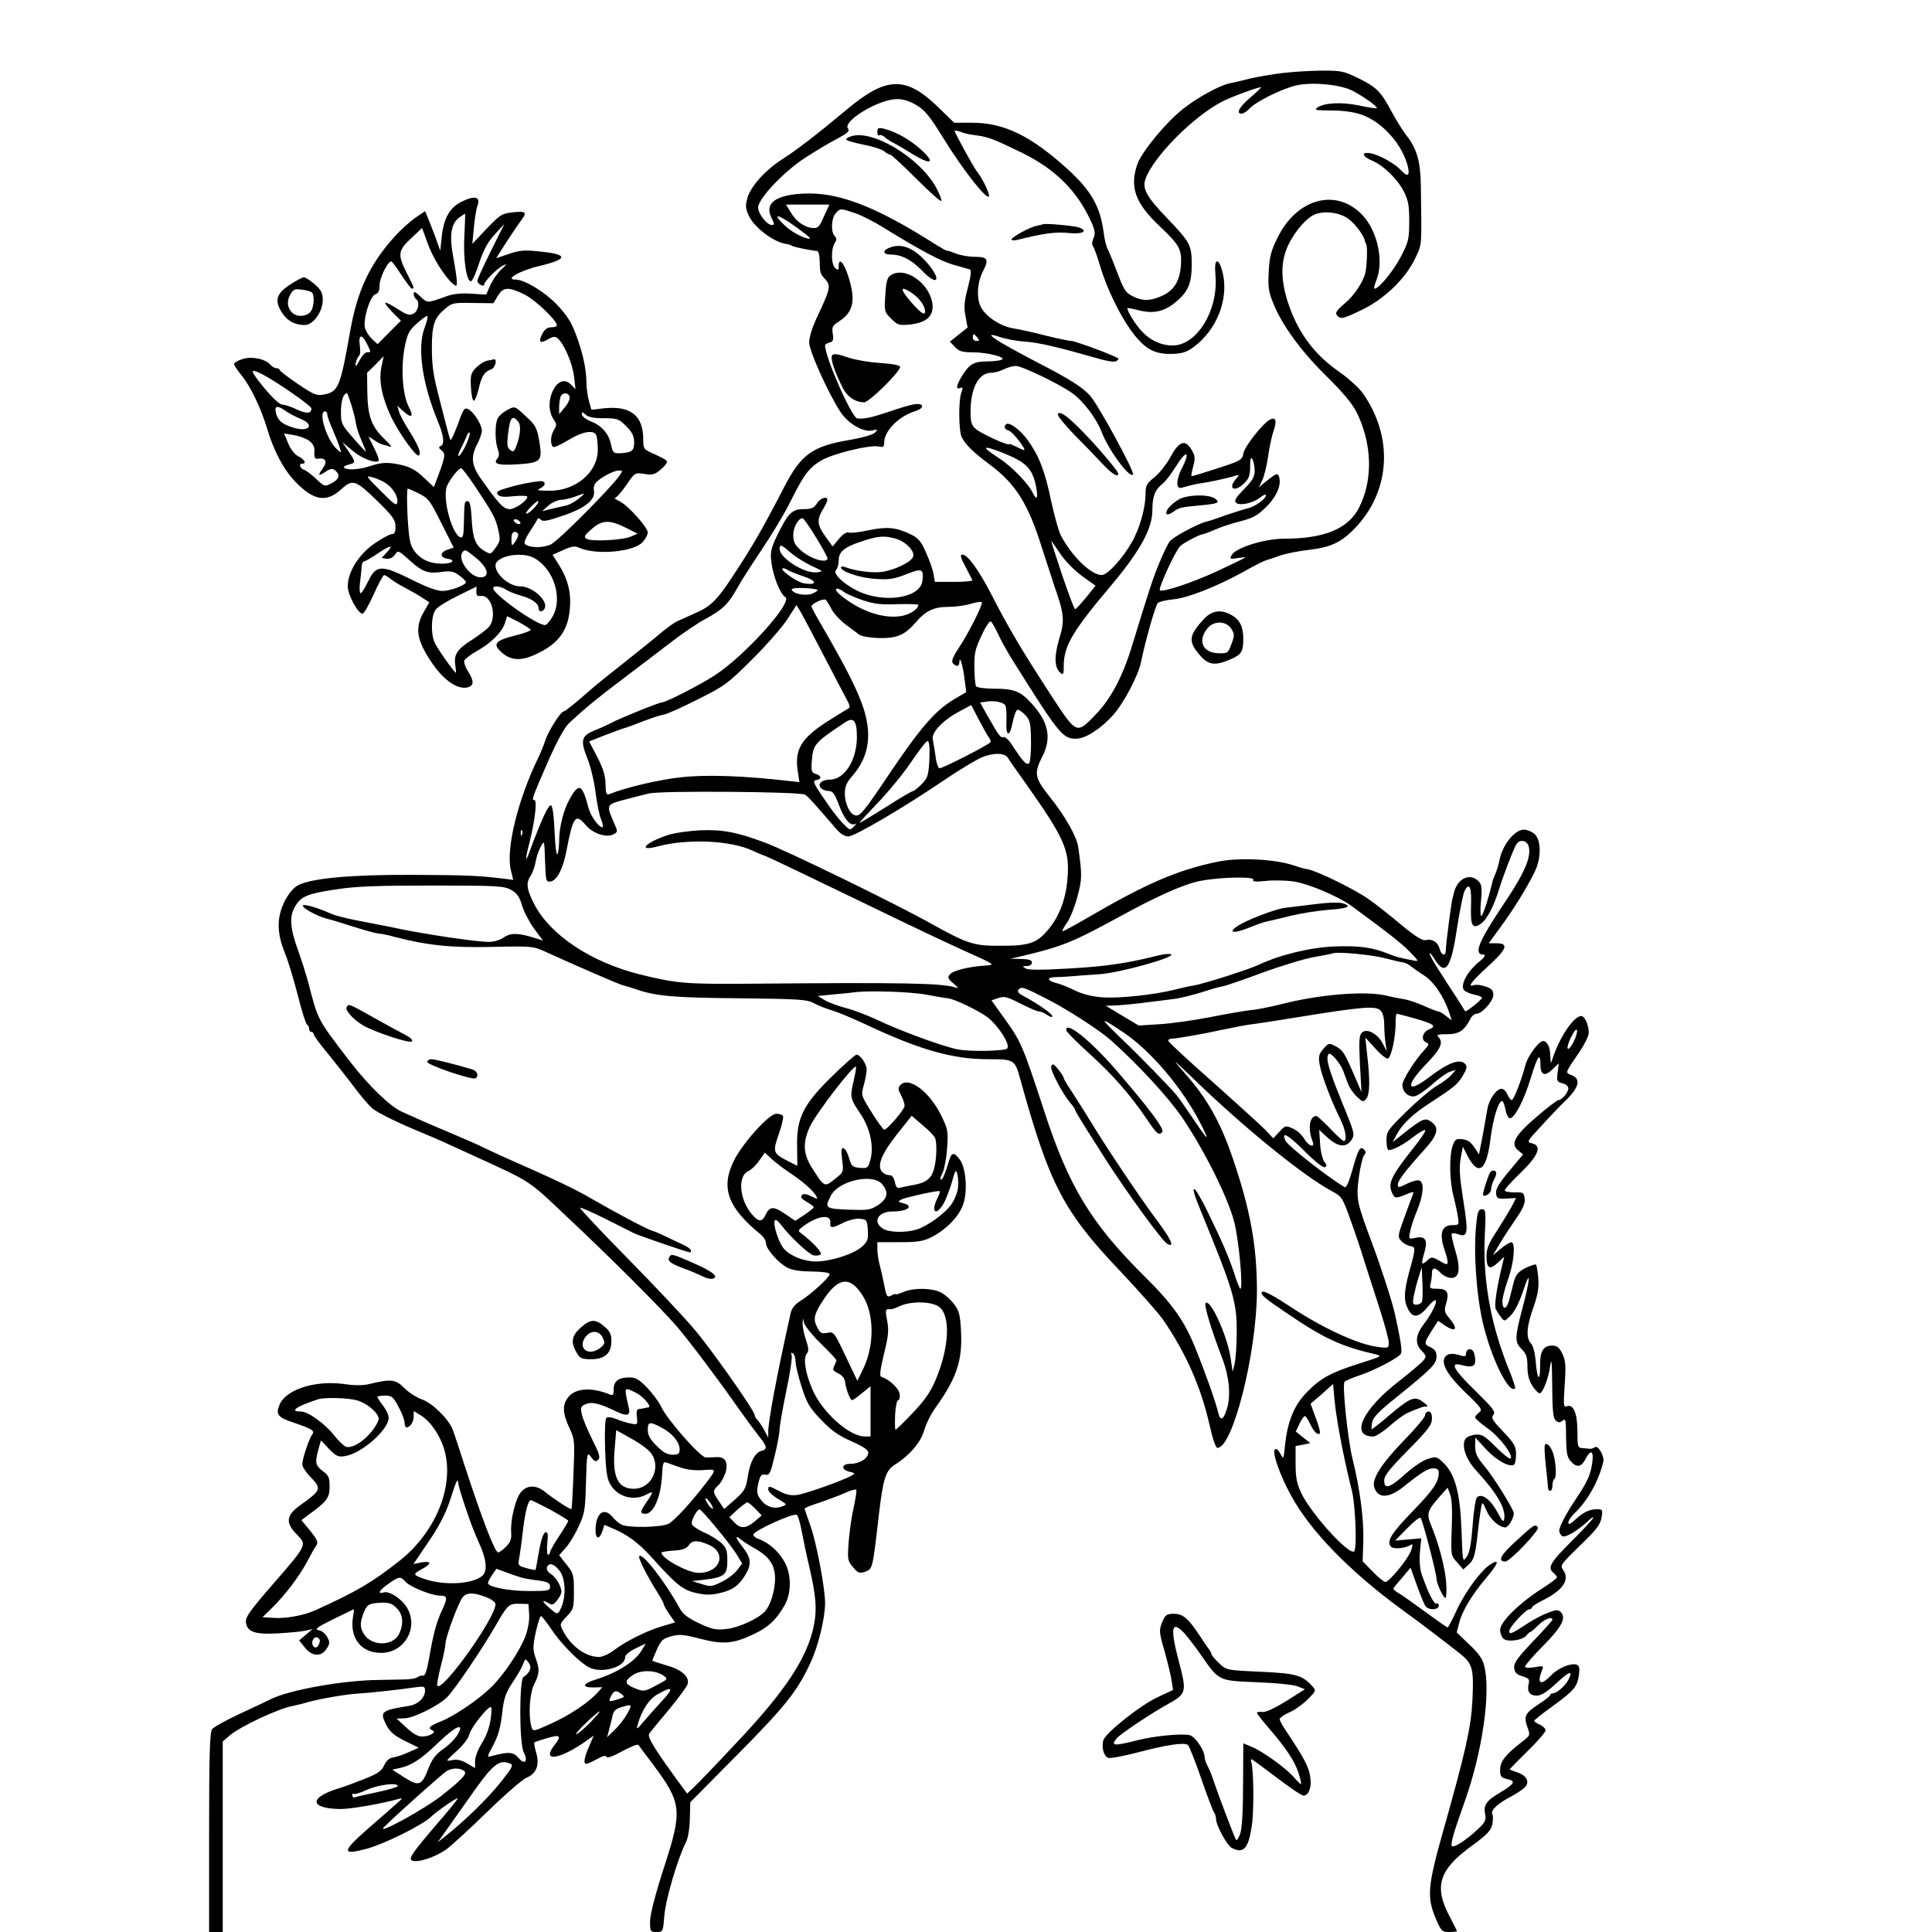 <?xml version="1.0" standalone="no"?>
<!DOCTYPE svg PUBLIC "-//W3C//DTD SVG 20010904//EN"
 "http://www.w3.org/TR/2001/REC-SVG-20010904/DTD/svg10.dtd">
<svg version="1.0" xmlns="http://www.w3.org/2000/svg"
 width="850pt" height="850pt" viewBox="0 0 850 850"
 preserveAspectRatio="xMidYMid meet">
<g transform="translate(0,850) scale(0.1,-0.1)"
fill="#000000" stroke="none">
<path d="M5608 8174 c-48 -7 -107 -18 -130 -25 -24 -6 -54 -13 -66 -15 -43 -8
-146 -64 -208 -114 -75 -59 -180 -187 -200 -242 -35 -101 -10 -172 100 -275
84 -80 95 -99 92 -164 -4 -72 -28 -113 -78 -138 -54 -26 -92 -27 -137 -3 -29
14 -38 30 -65 102 -18 47 -37 94 -43 105 -6 11 -14 43 -17 70 -15 116 -55 186
-158 280 -162 147 -280 205 -421 205 l-79 0 -72 70 c-142 137 -227 134 -403
-14 -128 -107 -219 -177 -285 -219 -71 -46 -134 -116 -149 -166 -10 -35 -10
-46 5 -79 23 -52 108 -116 163 -125 10 -1 23 -5 28 -9 9 -5 85 -21 110 -22 6
-1 11 -19 11 -41 2 -59 2 -59 25 -84 25 -27 22 -42 -31 -155 -25 -52 -40 -98
-40 -122 0 -38 84 -224 138 -307 34 -51 101 -90 139 -81 25 6 26 5 13 -9 -8
-9 -56 -23 -109 -32 -167 -28 -216 -63 -291 -208 -95 -184 -140 -262 -226
-392 -68 -104 -97 -133 -164 -162 -30 -14 -66 -30 -80 -36 -14 -6 -52 -34 -85
-62 -33 -28 -103 -84 -155 -125 -52 -41 -116 -92 -141 -114 -69 -61 -113 -96
-119 -96 -13 0 -67 -86 -80 -125 -7 -22 -21 -56 -30 -75 -91 -185 -146 -408
-122 -500 l10 -41 -41 5 c-110 14 -170 16 -407 17 -268 1 -440 -15 -499 -46
-18 -9 -41 -36 -57 -67 -37 -72 -37 -140 -1 -230 15 -36 41 -122 58 -190 17
-67 35 -124 40 -126 5 -2 9 -10 9 -18 0 -8 5 -14 10 -14 6 0 10 -5 10 -10 0
-6 28 -44 63 -86 34 -42 87 -109 117 -149 30 -40 66 -82 80 -93 26 -20 111
-62 220 -107 67 -28 92 -39 220 -98 262 -120 241 -106 413 -269 193 -181 412
-400 485 -484 57 -67 182 -233 270 -359 31 -44 71 -98 89 -121 38 -47 41 -60
14 -67 -29 -7 -51 -48 -61 -113 -8 -53 -14 -63 -56 -101 l-48 -42 -23 34 c-28
41 -28 47 -3 70 11 10 25 35 32 56 13 46 -1 71 -41 68 -14 -1 -35 -1 -47 -1
-24 2 -171 169 -195 223 -9 20 -37 57 -61 83 -35 36 -51 46 -77 46 -49 0 -71
-16 -71 -51 0 -26 -3 -30 -17 -24 -81 33 -151 28 -183 -12 -27 -34 -25 -70 5
-135 24 -51 24 -58 18 -203 -3 -82 -7 -152 -9 -154 -4 -4 -73 41 -117 76 -38
31 -80 30 -106 -3 -24 -30 -46 -124 -42 -176 2 -29 -3 -43 -23 -63 -14 -14
-29 -25 -34 -25 -15 0 -71 146 -152 395 -21 66 -43 132 -49 147 -18 46 -89
115 -134 131 -23 8 -58 30 -78 50 -39 39 -58 41 -154 18 -26 -7 -65 -7 -112 0
-127 17 -255 -24 -283 -91 -18 -43 -8 -56 62 -79 82 -28 95 -36 81 -53 -13
-17 -43 -106 -43 -130 0 -11 16 -35 35 -55 51 -53 50 -58 -45 -126 -61 -44
-65 -76 -15 -127 46 -48 49 -43 -107 -223 -98 -113 -119 -142 -116 -164 5 -43
39 -55 143 -49 50 3 103 8 120 12 l30 7 -29 -25 -30 -25 25 -31 c31 -40 72
-43 96 -6 15 24 15 29 2 53 -8 14 -25 28 -38 29 -19 3 -4 14 65 48 49 24 90
44 91 44 1 0 -1 -15 -4 -34 -15 -92 35 -157 121 -158 105 -2 170 111 116 200
-24 39 -78 74 -102 66 -30 -9 -19 10 21 38 47 33 53 34 76 8 20 -22 114 -60
150 -60 34 0 36 -9 9 -66 -25 -55 -36 -96 -57 -214 -9 -51 -17 -74 -26 -72 -7
1 -18 -2 -25 -7 -6 -6 -34 -10 -61 -10 -28 -1 -75 -1 -105 -2 -156 -1 -392
-43 -475 -83 -16 -8 -79 -38 -140 -66 -60 -28 -116 -59 -122 -68 -10 -12 -13
-119 -13 -454 l0 -438 30 0 30 0 0 419 0 419 31 27 c49 41 216 119 279 130 14
3 41 9 60 15 50 15 178 37 225 39 41 2 164 15 248 27 43 6 47 5 47 -14 0 -31
-31 -61 -70 -67 -123 -20 -130 -25 -101 -83 16 -31 34 -47 82 -71 l61 -30 -44
-20 c-24 -11 -54 -21 -68 -23 -17 -2 -30 -14 -40 -35 -12 -26 -29 -37 -90 -61
-41 -16 -86 -33 -100 -37 -141 -41 -143 -91 -5 -94 43 -1 183 23 257 44 21 6
21 4 -7 -20 -16 -15 -74 -65 -128 -112 -112 -99 -114 -115 -12 -89 81 20 258
108 295 146 22 22 120 89 114 77 -5 -9 -43 -56 -85 -104 -119 -139 -134 -162
-115 -169 26 -10 102 16 149 49 23 17 105 92 182 167 77 75 154 142 172 149
43 18 58 56 42 110 -7 23 -10 43 -8 45 2 2 28 11 56 19 58 17 65 11 33 -30
-62 -79 25 -65 148 24 l24 17 -17 -40 c-24 -53 -30 -84 -16 -84 6 0 27 9 48
21 25 14 39 17 41 10 3 -8 28 2 69 24 37 20 69 33 72 28 3 -5 31 -42 62 -83
129 -173 133 -202 50 -457 -39 -121 -61 -207 -61 -236 0 -45 1 -47 29 -47 28
0 28 1 34 73 5 69 59 252 95 322 9 18 16 59 17 103 l2 73 205 207 c211 213
265 280 323 405 35 74 65 197 65 264 0 67 -38 266 -64 339 -14 39 -26 74 -26
77 0 3 30 15 68 27 37 13 87 31 110 42 24 11 46 17 49 14 3 -2 -2 -35 -10 -73
-9 -37 -19 -106 -23 -154 -6 -81 -5 -86 19 -114 22 -26 28 -28 53 -20 33 12
33 10 60 245 19 165 31 201 71 226 64 40 114 98 129 151 8 29 31 74 50 100 94
132 119 207 112 339 -4 70 -8 88 -31 117 -15 20 -41 43 -58 51 -40 20 -119 21
-164 2 -19 -8 -35 -13 -35 -10 0 3 -9 0 -19 -6 -18 -9 -21 -5 -31 48 -6 31
-16 73 -21 92 -5 19 -9 49 -9 65 l0 30 98 0 c82 0 104 4 142 23 63 33 117 88
136 139 22 56 15 164 -13 201 -25 34 -36 33 -47 -3 -18 -60 -29 -85 -36 -85
-5 0 -2 14 7 30 8 17 17 66 20 109 5 74 4 82 -27 145 -50 102 -140 170 -177
134 -13 -14 -13 -19 1 -46 9 -17 16 -38 16 -47 0 -16 -76 -105 -90 -105 -4 0
-29 34 -55 76 -47 75 -47 76 -35 119 7 25 13 56 13 70 -1 25 -28 65 -45 65 -5
0 -52 -41 -104 -92 -128 -124 -160 -186 -157 -310 l1 -87 -38 19 c-70 36 -71
40 -44 120 14 39 22 75 19 80 -3 6 -17 10 -30 10 -31 0 -145 -126 -185 -204
-61 -121 -29 -209 118 -328 12 -10 22 -27 22 -38 0 -25 54 -86 94 -107 20 -11
58 -17 108 -17 50 -1 78 -5 78 -12 0 -14 -86 -92 -131 -119 -21 -13 -35 -31
-40 -50 -37 -168 -52 -239 -74 -355 -14 -74 -25 -148 -25 -165 l0 -30 -16 30
c-8 16 -22 37 -30 46 -8 8 -14 19 -14 24 0 18 -187 284 -263 374 -44 53 -177
194 -295 314 -118 120 -212 220 -210 223 3 3 52 -19 109 -47 57 -29 115 -58
129 -65 23 -11 236 -84 246 -84 2 0 4 4 4 9 0 5 -17 17 -37 26 -21 10 -56 26
-78 37 -22 11 -47 21 -55 23 -20 5 -156 77 -267 141 -75 44 -162 85 -398 189
-22 10 -56 26 -75 35 -19 10 -80 37 -135 60 -55 23 -118 50 -140 60 -22 10
-60 27 -85 38 -52 22 -146 113 -229 220 -147 192 -141 181 -184 347 -9 33 -29
98 -46 145 -36 99 -39 150 -11 195 26 42 54 54 185 73 84 13 182 16 421 16
289 0 313 -2 344 -20 25 -14 36 -31 47 -68 8 -27 32 -73 53 -102 l39 -52 -32
10 c-74 24 -111 25 -140 4 -15 -11 -44 -20 -65 -20 -54 0 -271 32 -397 58 -11
3 -58 12 -105 21 -132 25 -172 35 -205 50 -47 21 -106 38 -112 32 -8 -9 58
-46 102 -58 22 -5 76 -22 120 -36 44 -14 93 -28 109 -30 15 -1 45 -7 65 -13
148 -39 251 -50 433 -46 176 4 185 3 235 -20 120 -55 329 -146 344 -149 9 -2
37 -10 62 -19 85 -29 172 -36 457 -38 254 -3 289 -5 320 -21 19 -11 56 -25 83
-33 26 -8 93 -36 150 -63 234 -110 379 -151 534 -151 115 0 118 -2 141 -85
129 -466 189 -583 441 -848 82 -87 167 -183 188 -213 100 -145 167 -297 204
-461 14 -63 28 -103 35 -103 68 0 173 417 174 690 0 199 -29 359 -108 589 -53
155 -112 260 -209 369 -62 72 -59 69 47 -33 218 -210 471 -415 595 -483 49
-26 51 -29 86 -127 20 -55 48 -138 62 -185 15 -47 45 -140 67 -208 22 -68 40
-135 40 -149 0 -24 -2 -25 -47 -19 -86 10 -244 83 -384 176 -76 50 -119 73
-126 66 -10 -10 10 -27 108 -93 163 -111 238 -146 389 -181 33 -8 31 -9 -70
-41 -126 -40 -170 -64 -232 -128 -54 -55 -84 -128 -94 -230 -7 -65 -7 -65 -21
-38 -10 17 -18 24 -24 18 -13 -13 22 -114 72 -204 85 -156 260 -335 489 -502
71 -51 174 -130 251 -190 58 -46 64 -66 57 -210 -6 -116 -30 -224 -127 -567
-71 -251 -75 -298 -31 -398 21 -48 25 -52 56 -52 19 0 34 2 34 4 0 2 -16 33
-35 70 -66 127 -43 200 96 302 74 54 89 71 95 99 3 18 3 38 0 43 -10 16 21 46
80 77 31 16 62 38 68 48 15 23 -2 48 -40 60 -16 5 -30 11 -32 12 -1 1 34 37
78 80 44 43 80 85 80 92 0 7 -11 19 -25 25 -14 6 -25 14 -25 17 0 3 34 31 76
61 98 71 112 87 120 137 5 34 3 44 -9 49 -25 9 -81 -14 -112 -46 -47 -49 -65
-39 -40 24 7 17 4 18 -33 11 -26 -4 -42 -3 -42 3 0 6 35 47 79 91 82 83 103
123 78 148 -12 12 -20 12 -58 -3 -24 -9 -63 -30 -86 -45 -71 -47 -83 -52 -83
-35 0 17 73 96 89 96 6 0 11 4 11 8 0 4 19 17 43 29 94 46 126 93 93 138 -13
18 -6 26 75 105 72 69 90 92 95 123 6 35 5 37 -21 37 -32 0 -61 -14 -97 -48
-20 -18 -28 -21 -28 -11 0 9 13 28 30 44 56 54 106 144 124 225 5 24 -23 73
-37 63 -7 -5 -18 -8 -24 -7 -7 1 -22 2 -33 3 -18 1 -20 8 -20 74 0 80 -18 121
-47 110 -14 -6 -15 4 -9 94 6 85 4 107 -10 137 -14 28 -24 36 -45 36 -39 0
-54 -25 -53 -87 0 -75 -12 -66 -19 12 -3 40 -11 73 -21 84 -23 25 -20 74 10
158 20 57 25 87 22 129 -3 30 -7 57 -10 60 -3 3 -24 -4 -47 -15 -32 -17 -42
-29 -51 -61 -5 -22 -15 -58 -20 -80 -12 -43 -30 -45 -30 -4 0 13 11 57 25 96
25 70 33 152 17 162 -5 3 -26 -9 -47 -26 l-37 -31 23 39 c32 53 38 62 82 127
27 39 38 63 35 84 -3 26 -6 28 -45 27 -24 0 -43 4 -43 9 0 5 32 41 71 78 79
77 94 118 49 129 -24 6 -22 8 40 75 35 39 85 91 112 117 56 55 64 92 22 108
-28 11 -30 7 33 99 24 35 43 74 43 87 0 34 -18 74 -33 74 -33 0 -97 -95 -127
-190 -7 -22 -8 -19 -9 15 -1 38 -14 65 -32 65 -19 0 -69 -68 -78 -107 -17 -64
-51 -153 -60 -153 -4 0 -13 11 -19 25 -6 14 -18 25 -26 25 -22 0 -55 -47 -62
-89 -3 -20 -13 -73 -21 -118 l-16 -82 -21 32 c-15 23 -31 33 -53 35 -27 3 -32
-1 -42 -29 -15 -44 -14 -150 3 -218 8 -31 17 -73 20 -93 6 -37 5 -38 -24 -38
-46 0 -58 -35 -37 -101 25 -76 23 -82 -18 -57 -33 19 -37 19 -54 4 -27 -25
-30 -20 -15 31 17 57 6 77 -39 67 -29 -6 -30 -6 -23 27 3 19 17 61 31 94 28
69 32 123 10 131 -8 4 -33 -3 -55 -14 -36 -18 -40 -18 -40 -3 0 17 32 59 122
159 55 61 61 93 23 118 -27 18 -37 13 -134 -64 l-34 -27 17 32 c23 45 71 91
142 137 112 73 126 84 149 122 17 28 21 42 13 51 -23 28 -74 10 -164 -59 -97
-73 -102 -35 -9 61 64 66 77 95 53 119 -9 9 -1 12 38 12 53 0 76 15 103 67 6
13 19 23 27 23 25 0 74 56 74 83 0 20 -7 28 -35 37 -20 7 -42 9 -50 6 -32 -12
-11 16 60 81 84 76 95 103 40 103 l-35 0 53 73 c57 78 111 165 147 237 32 62
32 146 0 172 -12 10 -32 18 -45 18 -41 0 -95 -67 -108 -135 -3 -16 -11 -43
-18 -60 -7 -16 -13 -32 -13 -35 -17 -72 -42 -150 -49 -150 -4 0 -5 31 -1 68 5
57 3 71 -11 85 -40 40 -97 10 -110 -58 -1 -5 -3 -12 -4 -15 -4 -9 -30 -202
-30 -232 -1 -27 -20 -21 -27 7 -7 30 -33 46 -61 39 -14 -4 -45 15 -109 68 -49
41 -112 91 -141 111 -58 42 -229 126 -271 133 -15 2 -38 9 -52 14 -84 30 -244
39 -342 19 -176 -36 -313 -95 -572 -246 -60 -35 -110 -62 -112 -60 -2 2 8 20
22 40 14 21 34 72 45 115 20 75 20 93 3 214 -6 46 -58 138 -123 219 -70 88
-73 105 -35 181 42 82 27 153 -50 236 -47 51 -76 62 -160 62 -43 0 -78 5 -82
11 -3 6 -7 43 -7 82 -1 61 3 82 31 140 17 38 36 66 41 63 5 -3 19 -27 31 -53
12 -27 39 -75 59 -108 210 -335 226 -355 285 -355 42 0 110 44 164 105 48 54
110 174 122 232 18 89 63 249 74 260 6 6 36 13 66 16 63 5 190 55 312 122 45
26 90 48 98 50 8 2 35 11 60 20 25 9 83 21 130 26 100 12 147 35 213 108 145
162 155 390 25 578 -16 24 -65 69 -110 100 -98 69 -165 154 -209 267 -41 107
-48 193 -20 267 23 62 79 132 120 153 43 21 114 13 155 -18 30 -22 68 -75 71
-96 0 -3 3 -9 6 -15 6 -10 3 -96 -4 -125 -9 -40 -51 -103 -92 -136 -34 -29
-42 -41 -33 -51 16 -19 26 -17 114 26 98 48 190 138 231 226 30 64 28 43 24
327 -2 99 -19 156 -61 209 -16 20 -45 67 -66 105 -49 92 -67 110 -148 150 -66
32 -74 34 -175 33 -58 -1 -145 -7 -193 -15z m342 -73 c50 -26 113 -71 107 -77
-2 -2 -37 3 -78 12 -78 16 -154 12 -184 -10 -14 -10 -4 -12 61 -12 51 0 98 -6
133 -18 94 -32 184 -135 206 -233 8 -38 -4 -42 -31 -12 -26 28 -92 66 -131 74
-45 9 -43 -12 2 -31 51 -21 113 -81 141 -136 20 -39 24 -62 24 -131 0 -77 -3
-91 -35 -153 -32 -63 -98 -144 -117 -144 -5 0 -1 16 7 36 35 84 5 220 -63 290
-115 118 -287 71 -372 -103 -28 -56 -35 -83 -38 -148 -4 -69 -1 -89 21 -142
37 -92 120 -206 223 -308 109 -108 137 -146 164 -218 47 -127 44 -259 -9 -367
-47 -96 -153 -140 -332 -140 -86 0 -213 -40 -230 -72 -10 -18 -8 -19 27 -13
21 3 36 4 33 2 -2 -2 -58 -29 -124 -60 -110 -51 -241 -94 -252 -84 -8 9 71
180 91 196 19 16 87 51 99 51 4 0 27 9 51 19 23 11 74 28 111 37 58 15 77 25
117 65 47 47 68 99 54 135 -5 13 -13 10 -47 -17 l-41 -33 15 30 c8 16 20 63
26 104 5 41 17 94 25 117 15 43 8 61 -18 46 -32 -18 -109 -116 -115 -146 -6
-31 -11 -34 -116 -68 -61 -20 -111 -35 -113 -34 -2 2 2 22 8 44 9 35 8 46 -7
71 -29 50 -56 40 -97 -37 -16 -28 -46 -66 -67 -83 -34 -27 -39 -36 -39 -73 0
-61 -26 -153 -60 -212 -42 -74 -108 -145 -133 -145 -47 0 -134 85 -181 177 -9
18 -27 84 -41 147 -27 132 -54 201 -103 269 -33 46 -83 83 -96 70 -11 -11 -6
-22 13 -28 17 -5 79 -85 66 -85 -3 0 -19 7 -35 15 -17 9 -30 13 -30 11 0 -10
-126 47 -147 67 -19 16 -23 31 -23 76 0 104 36 171 91 171 15 0 40 7 55 15 16
8 40 15 53 15 27 0 187 -77 246 -118 50 -35 108 -111 131 -171 31 -81 123
-206 139 -189 9 9 -154 309 -189 347 -33 37 -91 74 -231 146 -194 101 -255
143 -159 110 22 -7 70 -16 107 -18 60 -5 142 -24 324 -76 34 -10 67 -15 74
-10 8 4 11 10 9 12 -12 11 -190 77 -206 77 -11 0 -63 11 -115 24 -53 14 -115
27 -139 31 -53 8 -115 46 -141 88 -24 37 -21 112 5 162 28 54 22 65 -34 65
-28 0 -66 7 -86 15 -19 8 -36 13 -38 12 -2 -1 -25 12 -52 29 -266 169 -430
231 -584 222 -121 -7 -168 -44 -135 -108 13 -25 13 -30 1 -30 -25 0 -67 60
-60 84 16 51 128 164 216 218 29 18 62 39 73 45 11 7 42 24 68 38 37 20 46 29
38 39 -26 32 132 128 213 130 28 1 56 -8 87 -26 39 -23 59 -48 122 -150 80
-130 183 -262 197 -253 9 5 -28 82 -55 115 -13 17 -95 166 -95 174 0 3 12 1
26 -4 14 -6 40 -12 59 -14 62 -8 79 -14 207 -76 150 -73 246 -168 308 -304 18
-40 20 -53 11 -74 -7 -15 -8 -29 -2 -36 5 -6 18 -43 30 -83 36 -122 111 -266
172 -330 43 -47 83 -62 150 -60 43 2 62 9 93 32 99 75 150 204 127 318 -8 34
-18 57 -25 57 -10 0 -12 -17 -8 -69 10 -151 -84 -301 -189 -301 -50 0 -98 22
-135 62 -27 28 -64 87 -64 102 0 2 22 -2 50 -9 62 -16 110 -7 159 33 58 47 74
84 74 167 0 87 -6 98 -108 205 -89 92 -110 130 -96 171 34 98 210 276 338 342
40 21 166 67 171 63 1 -2 -20 -22 -48 -46 -48 -41 -64 -70 -37 -70 8 0 24 11
36 24 29 30 140 85 203 100 69 16 193 5 248 -23z m-2325 -553 c-20 -47 -26
-53 -51 -51 -36 3 -74 31 -97 72 l-19 31 96 0 95 0 -24 -52z m138 14 c28 -10
84 -38 122 -62 165 -102 254 -149 310 -165 33 -9 65 -18 71 -20 9 -3 6 -26 -8
-81 -16 -62 -18 -86 -10 -126 l9 -49 -39 -31 -39 -31 22 -23 c18 -20 33 -24
78 -24 67 0 154 -23 127 -33 -10 -4 -38 -7 -62 -7 -58 0 -78 -11 -109 -60 -28
-45 -32 -65 -10 -57 11 5 12 1 5 -19 -14 -35 -12 -171 1 -197 19 -36 50 -66
125 -122 113 -84 169 -174 229 -368 20 -61 45 -139 56 -172 41 -116 44 -146
19 -226 -23 -77 -21 -127 5 -149 13 -11 15 -6 15 29 0 89 37 152 210 357 126
150 180 249 180 329 0 61 11 90 45 117 12 9 37 42 56 72 48 78 69 75 29 -4
-26 -50 -27 -93 -2 -86 9 2 26 7 37 10 11 3 34 8 50 10 31 4 116 22 150 33 19
5 19 5 3 -14 -39 -44 -5 -61 37 -18 20 19 25 35 25 72 0 35 3 44 10 33 5 -8
10 -31 10 -50 0 -28 -9 -44 -47 -82 -35 -36 -44 -51 -36 -59 16 -16 75 -3 107
22 14 11 26 16 26 10 0 -15 -50 -51 -79 -57 -14 -3 -57 -17 -96 -30 -38 -14
-77 -27 -87 -29 -37 -8 -149 -69 -162 -87 -8 -11 -28 -52 -44 -91 -28 -67 -44
-115 -122 -370 -41 -134 -92 -230 -157 -298 -87 -91 -85 -92 -198 81 -129 198
-190 301 -264 446 -56 108 -104 174 -127 174 -11 0 -8 -13 13 -52 15 -29 29
-56 31 -60 2 -5 -34 -8 -81 -8 l-84 0 -6 35 c-3 19 -18 61 -33 94 -22 51 -34
64 -69 81 -63 30 -101 34 -184 17 -40 -9 -80 -13 -88 -10 -9 3 -25 -7 -42 -28
l-28 -33 -31 43 c-37 51 -39 74 -12 119 11 18 20 37 20 42 0 19 -30 10 -46
-15 -13 -20 -24 -25 -59 -25 -51 0 -68 -18 -117 -118 -26 -56 -30 -72 -24
-117 7 -59 39 -140 61 -152 36 -21 -179 -259 -310 -344 -68 -44 -215 -119
-232 -119 -12 0 -179 -67 -223 -90 -19 -10 -54 -26 -78 -35 -54 -23 -59 -44
-28 -121 14 -34 30 -101 36 -149 6 -48 17 -103 25 -121 8 -19 10 -34 6 -34
-17 0 -52 49 -62 86 -27 105 -42 112 -83 38 -27 -48 -46 -124 -46 -184 0 -21
-3 -47 -7 -57 -5 -10 -10 31 -13 96 -3 73 -9 116 -16 118 -11 4 -43 -67 -89
-190 -9 -27 -18 -47 -20 -45 -2 2 5 35 15 73 24 96 34 185 21 185 -13 0 -10 9
61 172 40 90 72 148 92 167 70 65 127 112 236 194 63 48 156 118 205 156 50
39 120 87 157 107 79 43 102 66 143 139 16 30 65 105 107 168 42 62 98 155
124 207 59 120 84 153 137 184 50 30 211 69 250 62 22 -5 27 -2 27 16 0 51 61
114 133 138 21 6 36 17 34 23 -6 18 -39 12 -154 -27 -68 -23 -101 -30 -131
-27 -24 2 -142 269 -142 322 0 4 9 9 20 12 15 4 18 11 14 38 -5 30 -1 37 26
54 66 43 76 93 42 200 -19 60 -42 84 -42 45 0 -19 -2 -20 -15 -10 -18 15 -20
82 -3 110 10 15 10 22 0 32 -17 17 -15 78 5 100 20 22 21 22 86 0z m-199 -110
c-8 -10 -75 22 -107 52 -62 57 -41 59 37 3 40 -28 72 -54 70 -55z m736 -437
c10 -12 10 -15 -4 -15 -9 0 -16 7 -16 15 0 8 2 15 4 15 2 0 9 -7 16 -15z m121
-511 c96 -39 123 -68 138 -149 9 -48 1 -59 -16 -22 -19 40 -94 117 -149 152
-82 53 -73 59 27 19z m-831 -368 c29 -47 51 -88 51 -93 -3 -24 -78 -1 -119 37
-25 23 -32 37 -32 66 0 34 22 74 41 74 4 0 31 -38 59 -84z m351 -6 c42 -12 82
-51 77 -77 -4 -23 -77 -60 -137 -69 -42 -6 -119 4 -163 21 -10 4 -18 3 -18 -2
0 -18 88 -47 155 -50 57 -4 81 0 133 21 69 27 77 24 70 -30 -8 -69 -145 -97
-261 -54 -68 26 -137 84 -119 102 7 7 12 26 12 44 0 38 27 59 110 85 64 21 92
23 141 9z m723 -65 c20 -31 62 -74 96 -99 l60 -43 -42 -52 c-23 -28 -44 -51
-48 -51 -4 0 -29 68 -57 150 -28 83 -49 150 -48 150 1 0 19 -25 39 -55z
m-1186 4 c20 -18 61 -43 91 -58 55 -25 55 -25 24 -29 -54 -6 -163 63 -163 103
0 22 8 19 48 -16z m-12 -77 c5 -4 35 -16 67 -27 63 -20 65 -42 2 -31 -33 7
-113 65 -89 66 5 0 14 -4 20 -8z m129 -86 c6 -2 -2 -9 -17 -16 -30 -14 -88 -4
-95 16 -3 10 78 9 112 0z m119 -11 c10 -8 48 -24 83 -36 51 -17 82 -20 153
-17 50 1 90 0 90 -3 0 -18 -31 -39 -68 -48 -80 -17 -189 19 -277 93 -32 27
-15 37 19 11z m-55 -76 c10 -19 38 -49 62 -67 24 -18 51 -38 59 -44 8 -7 46
-14 84 -15 82 -2 116 12 165 69 44 51 79 68 144 68 30 0 75 6 100 14 26 8 47
10 47 5 0 -18 -59 -135 -99 -195 -30 -46 -37 -64 -28 -73 16 -16 27 -14 28 7
1 31 16 -18 23 -78 l7 -55 -54 -32 c-83 -49 -151 -129 -290 -336 -104 -155
-122 -177 -142 -175 -26 4 -49 53 -48 100 0 27 9 48 33 74 76 88 90 189 41
321 -28 75 -74 165 -174 338 -26 44 -47 83 -47 87 0 12 54 37 63 29 4 -4 16
-23 26 -42z m-37 -199 c47 -91 94 -180 104 -199 12 -21 15 -35 8 -37 -5 -3
-50 -30 -100 -62 -110 -72 -139 -121 -124 -216 l7 -47 -46 5 c-198 23 -365 29
-478 16 -97 -11 -238 -44 -313 -74 -12 -5 -15 4 -16 44 0 37 -10 68 -36 119
l-36 69 71 28 c40 15 77 29 82 30 6 1 42 14 80 29 39 15 81 29 95 31 14 2 81
32 150 67 118 59 131 68 240 177 64 63 133 143 155 177 l39 61 16 -26 c9 -15
55 -101 102 -192z m801 -223 c4 -7 6 -37 5 -67 -4 -71 14 -77 27 -9 6 29 15
54 21 56 5 2 21 -8 35 -23 21 -23 24 -35 25 -112 1 -48 -3 -93 -8 -99 -10 -13
-28 6 -79 85 -12 18 -27 31 -34 29 -12 -5 -20 5 -71 95 l-32 57 26 4 c36 6 75
-2 85 -16z m-70 -145 c5 -7 7 -15 4 -18 -16 -16 -207 -113 -223 -114 -6 0 -15
24 -18 53 -4 28 -10 62 -12 74 -8 29 44 84 115 122 l54 29 35 -67 c19 -36 39
-72 45 -79z m-583 4 c-1 -102 -55 -186 -119 -186 -35 0 -55 -19 -40 -37 7 -7
22 -13 34 -13 18 0 27 -11 45 -59 24 -65 51 -97 72 -86 7 4 5 -1 -5 -11 -17
-18 -18 -18 -47 12 -17 16 -55 65 -84 109 -48 70 -52 80 -35 83 25 4 24 19 -2
27 -19 6 -21 13 -17 61 6 70 13 77 146 166 38 25 52 8 52 -66z m319 -95 c-4
-72 -7 -83 -33 -110 -17 -17 -34 -31 -38 -31 -5 0 -59 -31 -119 -70 -61 -38
-113 -70 -117 -70 -3 0 33 39 80 88 46 48 113 129 147 180 34 50 66 92 72 92
7 0 10 -27 8 -79z m346 4 c5 -9 36 -53 68 -98 180 -254 203 -305 194 -426 -7
-94 -34 -168 -83 -228 -51 -62 -84 -74 -207 -74 -123 -1 -148 7 -317 101 -158
88 -632 319 -725 353 -123 46 -185 58 -286 54 -52 -3 -116 -12 -144 -22 -98
-33 -132 -73 -42 -49 132 35 319 27 417 -18 25 -12 50 -22 55 -23 12 -4 188
-88 500 -239 127 -62 294 -141 373 -177 141 -63 142 -64 100 -67 -73 -4 -146
-22 -159 -39 -11 -13 -9 -19 16 -40 21 -18 24 -23 10 -18 -59 20 -231 23 -910
17 -282 -2 -317 1 -480 41 -215 54 -392 172 -463 306 -35 67 -39 96 -18 127 8
11 18 38 22 60 3 21 14 53 23 69 16 30 16 29 19 -63 3 -90 4 -93 25 -90 27 4
54 55 69 134 29 152 40 167 84 115 31 -38 92 -58 122 -42 21 11 21 11 2 54
-33 76 -33 77 45 98 39 10 88 23 110 28 51 13 665 8 686 -5 14 -8 35 -31 138
-151 18 -21 37 -33 53 -33 28 0 239 124 418 245 63 43 136 87 161 99 53 25
109 26 124 1z m-2138 -337 c-3 -8 -6 -5 -6 6 -1 11 2 17 5 13 3 -3 4 -12 1
-19z m4429 -53 c11 -46 -18 -114 -104 -243 -119 -177 -141 -232 -94 -232 11 0
3 -13 -26 -36 -49 -42 -78 -99 -61 -120 6 -7 26 -16 45 -20 19 -3 34 -10 34
-14 0 -8 -70 -64 -74 -59 -1 2 -18 29 -37 59 -20 30 -55 84 -77 119 -23 35
-42 69 -42 75 0 6 9 -3 19 -20 49 -81 74 -50 101 131 12 77 27 151 33 164 21
42 32 19 29 -59 -3 -93 5 -109 42 -85 27 18 58 76 82 155 21 67 66 183 77 198
16 21 46 14 53 -13z m-1212 -146 c-5 -8 10 -9 52 -5 33 4 89 3 125 -2 66 -10
196 -65 254 -107 160 -117 226 -169 260 -205 37 -38 38 -41 15 -36 -67 13 -81
17 -107 28 -75 30 -130 38 -241 34 -105 -4 -240 -36 -335 -81 -45 -21 -245
-85 -287 -91 -19 -3 -58 -12 -86 -19 -83 -21 -237 -38 -311 -33 -45 3 -87 13
-123 30 -30 15 -68 30 -83 33 -40 10 -43 25 -5 26 18 0 51 2 73 4 22 2 78 6
125 9 89 7 327 73 313 87 -5 4 -33 2 -63 -6 -131 -33 -226 -47 -387 -56 -119
-7 -178 -7 -190 0 -16 9 -16 10 5 11 13 0 22 6 22 15 0 11 -12 15 -47 16 l-48
1 40 9 c187 44 231 62 435 173 171 94 292 148 364 161 92 17 240 19 230 4z
m581 -345 c33 -9 68 -17 77 -18 10 -1 25 -9 35 -17 10 -8 37 -27 59 -41 42
-27 84 -89 109 -160 l12 -37 -25 19 c-13 11 -29 20 -34 20 -5 0 -33 11 -62 24
-29 13 -69 27 -89 30 -20 3 -56 10 -79 16 -95 22 -301 4 -469 -40 -42 -10 -98
-22 -126 -24 -27 -3 -108 -17 -179 -31 -71 -14 -171 -28 -221 -31 l-93 -6 -72
43 -73 44 55 2 c30 2 90 8 133 14 43 5 96 12 119 15 22 3 75 16 117 29 42 14
82 25 88 25 7 0 84 26 170 58 87 32 192 64 233 71 41 7 80 15 85 17 21 8 173
-7 230 -22z m-1489 -179 c94 -48 234 -139 284 -184 120 -107 249 -248 310
-336 99 -146 203 -355 230 -461 21 -81 40 -294 27 -294 -3 0 -15 30 -27 68
-25 75 -51 135 -116 269 -63 129 -86 138 -34 13 149 -363 162 -409 161 -545 0
-55 -5 -116 -9 -135 l-9 -35 -8 55 c-14 101 -90 268 -111 247 -8 -8 27 -123
75 -247 29 -78 37 -160 19 -218 -15 -50 -30 -56 -39 -15 -11 47 -59 182 -102
287 -47 116 -100 190 -217 306 -238 235 -338 399 -446 732 -95 290 -102 306
-177 410 l-55 77 30 10 c26 9 39 6 97 -24 37 -19 74 -35 82 -35 8 0 25 -7 37
-16 12 -8 22 -11 22 -5 0 10 -62 54 -122 86 -27 14 -34 22 -27 31 13 15 21 12
125 -41z m-531 19 c44 -8 87 -16 95 -16 25 -1 137 -55 174 -83 48 -37 103
-122 87 -138 -11 -11 -159 -15 -216 -4 -62 11 -253 81 -358 131 -43 20 -105
44 -139 52 -33 9 -74 24 -90 34 l-30 18 68 7 c38 3 78 7 89 9 60 9 250 3 320
-10z m1999 -70 c10 -10 16 -33 16 -63 0 -27 3 -64 6 -82 l5 -34 -17 33 c-22
43 -69 69 -91 50 -13 -11 -15 -31 -10 -138 l7 -125 -30 70 c-46 106 -52 115
-84 132 -29 15 -31 15 -54 -12 -20 -23 -22 -34 -16 -69 7 -44 52 -162 90 -238
24 -46 32 -98 16 -98 -4 0 -32 25 -60 55 -29 30 -56 55 -61 55 -30 0 -38 -57
-16 -112 12 -31 -19 -20 -37 12 -10 17 -32 37 -50 45 -32 14 -34 13 -59 -14
l-27 -29 -38 40 c-22 22 -126 116 -231 210 -106 93 -193 174 -193 179 0 5 6 9
13 9 26 1 136 20 227 40 52 11 111 22 130 24 19 2 107 16 195 30 289 47 348
52 369 30z m148 -34 c86 -24 101 -35 65 -49 -30 -12 -37 -48 -11 -58 13 -5 11
-10 -9 -32 -42 -45 -97 -132 -97 -154 0 -31 27 -55 54 -50 14 3 48 26 78 53
29 26 64 51 78 55 l25 8 -20 -23 c-11 -12 -40 -34 -65 -48 -25 -15 -84 -65
-132 -112 -83 -81 -88 -88 -88 -128 0 -23 4 -42 10 -42 19 0 67 25 108 58 23
18 47 32 52 30 5 -2 -18 -37 -51 -78 -92 -116 -111 -151 -98 -189 13 -35 17
-36 65 -16 34 14 36 14 29 -3 -4 -9 -20 -54 -37 -100 -29 -79 -29 -84 -13
-102 9 -10 27 -20 39 -22 25 -4 25 -9 -3 -110 -25 -92 -26 -129 -6 -168 21
-41 47 -38 89 13 56 66 38 -2 -20 -79 -36 -47 -40 -84 -11 -115 23 -24 24 -27
8 -46 -9 -11 -56 -50 -104 -88 -163 -125 -219 -245 -115 -245 11 0 43 21 72
46 28 26 65 52 81 59 17 7 39 16 50 20 11 5 23 7 28 7 15 -4 6 8 -18 24 -33
22 -53 13 -142 -62 -41 -36 -77 -63 -78 -62 -2 2 -1 16 2 31 4 21 31 49 101
105 160 129 182 151 182 183 0 22 -7 32 -25 41 -31 14 -31 17 3 72 l29 45 29
-20 c50 -33 61 -17 20 32 -21 25 -23 33 -14 63 15 49 6 66 -38 66 -33 0 -36 2
-30 23 3 12 6 32 6 45 0 27 13 28 38 2 10 -11 29 -21 42 -22 40 -5 48 37 23
119 -11 37 -19 71 -16 75 2 4 14 3 28 -2 43 -16 46 4 23 148 -16 102 -19 143
-12 184 l10 53 22 -43 c48 -90 83 -61 100 82 12 91 37 170 53 161 3 -3 10 -21
13 -40 4 -19 12 -35 19 -35 21 0 63 82 92 178 29 95 42 114 42 62 0 -50 18
-58 52 -26 l29 28 -5 -40 c-5 -38 -3 -42 21 -48 14 -3 26 -13 26 -22 0 -18
-28 -52 -44 -52 -6 -1 -49 -33 -95 -73 -97 -83 -117 -120 -82 -148 l22 -18
-61 -73 c-45 -54 -60 -79 -58 -98 3 -23 7 -25 45 -23 l43 2 -19 -37 c-11 -20
-40 -68 -65 -107 -36 -55 -46 -78 -46 -111 0 -55 14 -63 50 -29 l28 26 -9 -38
c-24 -98 -36 -179 -28 -193 4 -8 14 -24 23 -35 15 -20 15 -20 43 8 17 17 38
58 55 110 34 103 31 50 -6 -87 -32 -122 -32 -141 -1 -172 20 -20 25 -35 25
-75 0 -47 11 -77 37 -106 6 -7 14 -13 17 -13 13 0 40 69 46 120 6 41 8 19 9
-86 1 -112 4 -144 16 -154 12 -10 18 -10 30 0 13 11 15 2 15 -71 1 -67 4 -89
19 -106 26 -31 48 -29 66 7 24 46 38 38 30 -17 -8 -54 -22 -84 -75 -163 -41
-61 -70 -117 -70 -135 0 -6 5 -16 11 -22 12 -12 66 19 117 66 12 12 22 18 22
14 0 -5 -43 -51 -95 -103 -95 -95 -108 -117 -80 -140 8 -7 15 -16 15 -20 0 -4
-30 -26 -67 -50 -99 -63 -183 -146 -183 -180 0 -15 7 -33 15 -40 19 -16 86 -6
101 15 6 8 14 15 17 15 3 0 19 14 35 30 27 27 62 40 62 24 0 -4 -39 -47 -86
-96 -69 -73 -85 -95 -82 -117 2 -20 11 -28 36 -36 27 -8 32 -13 28 -31 -9 -35
3 -54 34 -54 21 0 45 15 89 56 58 54 74 57 50 11 -15 -26 -50 -56 -66 -57 -7
0 -13 -3 -13 -8 0 -4 -23 -22 -51 -40 -60 -40 -66 -53 -49 -101 13 -35 13 -36
-26 -66 -72 -56 -94 -85 -94 -121 0 -30 4 -35 30 -41 41 -8 34 -21 -29 -59
-62 -36 -75 -55 -67 -96 5 -25 0 -35 -28 -62 -54 -51 -109 -87 -118 -78 -8 8
9 64 53 187 81 224 120 493 88 610 -7 28 -28 56 -66 91 l-54 52 11 43 c14 54
58 126 123 202 51 60 56 82 12 53 -41 -27 -111 -123 -147 -202 -18 -40 -36
-73 -39 -74 -3 0 -46 30 -95 66 -49 36 -101 73 -116 82 -16 9 -28 19 -28 22 0
3 18 25 39 49 l37 44 28 -79 c16 -44 33 -85 38 -91 15 -19 58 -16 58 3 0 8 -5
12 -10 9 -10 -6 -37 48 -65 128 -8 24 -11 60 -8 98 l6 61 -58 -5 -57 -5 53 54
c29 30 56 51 59 46 9 -9 70 -245 70 -267 0 -21 30 -85 39 -85 4 0 6 28 4 62
-4 65 -30 167 -64 251 -24 57 -21 68 30 127 l40 45 11 -30 c8 -20 10 -71 7
-149 -4 -119 -4 -119 24 -150 l27 -31 25 23 c21 20 27 38 37 125 6 56 14 113
17 127 5 24 6 23 23 -16 17 -39 56 -74 83 -74 13 0 37 40 37 62 0 17 -88 159
-131 210 -31 37 -39 55 -39 85 l1 38 47 -51 c44 -48 103 -81 123 -68 5 3 9 23
9 45 0 35 -7 48 -56 100 -48 50 -55 61 -44 74 11 14 0 28 -78 105 -95 92 -116
128 -64 115 58 -16 71 -4 58 50 -7 26 -36 25 -36 -2 0 -10 -6 -12 -22 -7 -38
12 -60 10 -71 -7 -18 -29 12 -80 92 -157 69 -66 74 -74 59 -86 -10 -7 -18 -17
-18 -22 0 -5 25 -27 56 -49 53 -38 114 -119 100 -132 -4 -4 -33 19 -65 51 -50
50 -62 57 -91 54 -18 -2 -37 -10 -43 -19 -18 -29 2 -89 47 -138 92 -100 131
-167 124 -212 -2 -19 -8 -14 -31 30 -31 56 -69 83 -89 63 -6 -6 -15 -62 -19
-123 -6 -80 -13 -119 -26 -138 -18 -26 -18 -24 -23 119 -6 164 -29 246 -81
296 -27 25 -31 27 -66 16 -21 -6 -66 -36 -100 -67 -69 -62 -93 -69 -93 -28 0
21 24 51 105 133 89 90 105 112 105 139 0 21 -5 31 -15 31 -8 0 -15 -7 -15
-16 0 -9 -42 -59 -94 -112 -100 -104 -141 -169 -130 -205 16 -52 66 -50 134 6
75 60 102 77 128 77 15 0 22 -6 22 -19 0 -41 -23 -75 -114 -169 -96 -99 -116
-133 -97 -156 11 -13 63 -9 89 8 8 5 8 -3 0 -26 -13 -37 -96 -138 -113 -138
-6 0 -31 20 -55 45 l-45 46 3 87 c3 95 -14 229 -47 362 -21 82 -46 324 -36
340 3 5 29 16 58 26 74 24 184 82 191 99 5 15 -1 56 -26 170 -12 57 -64 216
-103 320 -65 173 -69 191 -57 283 6 46 17 91 23 99 9 10 9 17 1 25 -18 18 -26
3 -52 -89 -15 -54 -27 -80 -34 -76 -76 45 -250 182 -260 204 -21 45 10 28 83
-45 48 -48 84 -76 91 -71 8 5 8 11 -3 23 -8 10 -17 45 -19 79 l-4 62 38 -35
c46 -41 81 -44 104 -9 16 24 14 30 -45 174 -57 140 -70 189 -55 204 9 9 51
-41 64 -75 5 -15 15 -41 21 -57 6 -16 23 -41 38 -55 26 -25 29 -26 42 -10 16
19 17 82 4 194 l-8 75 45 -49 c25 -28 49 -46 55 -43 15 9 33 95 33 152 0 25 2
45 5 45 3 0 38 -9 77 -20z m-1278 -63 c121 -82 260 -246 340 -404 40 -79 32
-74 -30 18 -31 46 -65 95 -76 109 -26 32 -156 166 -247 253 -97 94 -96 97 13
24z m1978 -43 c-10 -20 -22 -33 -25 -27 -3 5 4 29 16 52 13 26 23 37 25 28 2
-9 -5 -32 -16 -53z m-3167 -172 c-16 -69 -15 -75 31 -143 42 -62 59 -142 44
-199 -11 -39 -13 -41 -47 -38 -33 3 -37 7 -47 42 -6 22 -17 41 -24 44 -11 3
-12 -7 -7 -50 7 -55 7 -55 -33 -86 -45 -36 -45 -36 -101 52 -38 61 -40 111 -7
181 28 59 192 272 202 262 2 -2 -3 -31 -11 -65z m359 -249 c9 -23 7 -95 -5
-136 -11 -43 -37 -62 -94 -71 -22 -4 -47 -9 -56 -12 -12 -3 -18 4 -22 26 -5
21 -12 30 -26 30 -10 0 -24 7 -31 15 -22 27 -2 78 65 163 l66 83 49 -42 c27
-22 51 -48 54 -56z m-639 -153 c57 -38 103 -78 116 -102 8 -15 6 -15 -22 -1
-22 11 -34 12 -41 5 -8 -8 -2 -16 20 -29 18 -10 32 -21 32 -24 0 -4 -18 -18
-40 -33 l-41 -27 -46 31 c-50 34 -67 33 -85 -5 -15 -33 -31 -32 -62 5 -53 64
-61 165 -15 187 15 7 37 28 50 48 l24 34 30 -28 c16 -15 53 -43 80 -61z m739
-72 c-4 -21 -17 -52 -30 -69 -30 -41 -108 -96 -153 -109 -53 -15 -124 -12
-149 6 -44 30 -18 74 45 74 66 0 96 24 47 36 -24 6 -25 8 -8 17 15 8 143 37
167 37 4 0 1 -13 -8 -30 -30 -59 -10 -84 24 -29 11 17 27 60 38 95 16 58 19
62 25 37 4 -15 5 -44 2 -65z m-332 21 c29 -35 23 -63 -19 -91 -35 -22 -46 -23
-130 -20 -102 4 -106 7 -78 61 34 67 187 101 227 50z m-229 -168 c-3 -26 7
-26 58 0 23 11 54 19 72 17 30 -3 32 -5 35 -50 3 -40 -1 -50 -25 -72 -35 -33
-138 -66 -204 -66 -52 0 -112 24 -140 56 -22 24 -48 104 -41 122 3 10 12 4 30
-19 38 -50 119 -126 141 -132 10 -2 24 -1 31 3 11 7 -34 56 -88 96 -12 9 -10
14 16 32 61 44 119 51 115 13z m2603 -348 c-3 -7 -14 -13 -24 -13 -17 0 -18 5
-12 38 4 20 13 57 21 82 l14 45 3 -69 c2 -38 1 -75 -2 -83z m-2462 29 c54 -83
54 -226 0 -332 l-22 -45 -52 109 c-50 106 -52 108 -81 102 -25 -5 -31 -1 -44
25 -19 37 -14 58 32 127 63 93 114 97 167 14z m338 -52 c51 -39 44 -178 -14
-317 -24 -57 -48 -92 -102 -149 -39 -41 -73 -74 -76 -74 -3 0 -3 29 -2 65 2
36 8 65 14 65 5 0 8 12 6 27 -3 25 -44 63 -81 76 -8 2 -5 30 12 100 20 81 22
105 14 147 -8 40 -7 50 3 50 22 0 22 0 56 15 50 22 140 19 170 -5z m-521 -161
c38 -37 69 -70 69 -74 0 -3 -5 -15 -10 -25 -8 -16 -5 -21 17 -32 18 -8 29 -22
31 -38 4 -32 22 -80 31 -80 4 0 23 14 44 31 l37 30 0 -110 0 -111 -25 0 c-68
0 -186 105 -230 205 -32 73 -42 139 -26 159 10 11 9 25 -3 61 -9 25 -15 58
-15 73 2 26 2 26 6 3 3 -13 36 -55 74 -92z m-111 -79 c0 -16 12 -66 27 -112
23 -72 35 -92 86 -145 45 -47 76 -69 133 -94 52 -23 74 -38 74 -50 0 -25 -38
-49 -77 -49 -41 0 -45 -25 -6 -35 26 -6 27 -7 8 -18 -40 -22 -201 -79 -237
-84 -27 -4 -50 1 -78 16 -48 25 -50 25 -50 7 0 -8 19 -26 42 -40 42 -25 42
-25 18 -34 -34 -13 -70 -1 -93 30 -17 23 -19 34 -11 70 8 36 13 43 31 40 19
-3 23 6 42 86 12 49 21 101 21 114 0 14 13 89 29 167 17 78 27 149 24 158 -4
11 -2 14 5 9 7 -4 12 -20 12 -36z m2405 -379 c14 -69 33 -153 42 -186 16 -60
24 -257 11 -270 -21 -21 -191 166 -234 258 -19 41 -24 69 -24 128 l0 77 33 6
32 7 -32 25 -32 26 16 34 c9 19 20 34 24 34 4 0 14 -16 23 -35 17 -35 33 -51
43 -41 3 3 -5 33 -18 67 l-23 63 50 43 49 44 7 -77 c4 -43 19 -134 33 -203z
m-3110 243 c32 -15 74 -62 58 -66 -5 0 -12 -2 -18 -3 -5 -2 -16 -3 -24 -4 -9
-1 -12 -11 -9 -35 4 -34 3 -35 -27 -29 -16 3 -45 12 -64 20 -21 8 -38 10 -44
4 -5 -5 -7 -64 -5 -133 3 -92 8 -131 21 -155 30 -57 102 -79 160 -49 33 18 34
15 2 -32 -30 -44 -31 -52 -5 -52 36 0 69 78 73 174 2 45 5 56 17 52 8 -3 35
-12 60 -21 29 -11 65 -15 102 -13 62 5 62 6 14 -57 -66 -86 -139 -166 -165
-179 -31 -16 -176 -19 -206 -4 -11 5 -30 21 -41 35 -38 44 -73 15 -74 -59 0
-39 16 -43 29 -8 l10 31 38 -16 c60 -25 112 -63 162 -118 117 -130 144 -152
202 -165 42 -10 67 -10 105 -1 57 13 84 32 113 80 28 46 26 74 -9 119 -33 42
-40 61 -12 38 9 -8 38 -27 64 -41 64 -37 88 -73 88 -134 -1 -54 -20 -115 -44
-142 -30 -33 -116 -72 -170 -78 -47 -5 -64 -1 -120 25 -47 22 -71 40 -84 63
-65 120 -171 256 -180 231 -3 -11 37 -89 81 -159 15 -24 27 -46 27 -50 0 -5
11 -25 25 -45 l25 -36 -58 -17 c-67 -20 -162 -67 -213 -107 -20 -15 -49 -28
-63 -28 -59 0 -124 47 -159 115 -15 29 -15 31 16 63 30 31 32 37 32 110 0 73
-2 81 -33 119 l-32 41 26 29 c15 15 41 57 58 93 28 60 31 74 34 199 4 133 5
134 23 110 14 -19 20 -22 31 -11 10 10 5 27 -26 88 -21 42 -42 92 -46 111 -7
30 -5 36 16 45 27 12 59 5 138 -33 44 -21 60 -17 53 15 -22 96 -23 95 28 70z
m-1042 -63 c15 -27 27 -58 27 -70 0 -11 4 -21 8 -21 16 0 32 24 32 48 l0 24
33 -20 c48 -31 92 -101 107 -171 33 -155 -49 -346 -201 -467 -125 -98 -186
-134 -375 -220 -48 -21 -127 -36 -180 -32 l-49 3 41 40 c58 57 121 140 155
204 16 31 34 63 41 72 9 14 4 25 -27 64 l-39 47 29 22 c83 59 95 76 95 125 0
41 -4 50 -30 69 -33 25 -35 37 -19 96 l11 39 36 -38 c32 -33 40 -36 71 -31 73
12 191 116 191 169 0 11 -11 35 -25 53 -14 18 -25 35 -25 38 0 3 15 6 33 6 30
0 37 -5 60 -49z m-182 28 c50 -15 103 -64 94 -87 -23 -62 -106 -130 -143 -117
-9 3 -33 26 -52 50 -42 53 -115 105 -147 105 -52 0 -20 22 77 54 29 9 133 6
171 -5z m1338 -119 c47 -24 81 -64 81 -96 0 -20 -5 -24 -31 -24 -23 0 -42 10
-70 39 -29 28 -39 47 -39 70 0 36 8 38 59 11z m-45 -113 c47 -63 2 -157 -75
-157 -72 0 -97 54 -84 184 l6 74 66 -37 c37 -20 75 -48 87 -64z m-812 -252
c16 -49 41 -112 54 -140 34 -73 40 -126 17 -147 -43 -38 -167 -45 -255 -15
-52 18 -53 21 -13 43 45 24 45 38 -1 30 l-35 -7 65 96 c43 62 75 123 92 173
36 110 37 111 41 82 2 -14 18 -65 35 -115z m1079 23 c8 -15 8 -18 0 -14 -6 4
-16 16 -22 28 -8 15 -8 18 0 14 6 -4 16 -16 22 -28z m-710 -20 c43 -24 79 -46
79 -49 0 -4 -18 -34 -40 -67 -22 -33 -40 -65 -40 -71 0 -6 -4 -11 -9 -11 -4 0
-6 23 -3 51 4 41 2 51 -9 47 -9 -3 -19 -35 -28 -84 -7 -43 -14 -80 -15 -81 -1
-1 -19 2 -40 8 -36 10 -38 12 -32 42 3 17 11 70 16 118 10 86 23 139 36 139 3
0 41 -19 85 -42z m903 3 l27 -28 -31 -27 c-39 -32 -63 -33 -90 -3 l-21 22 35
33 c20 17 39 32 44 32 5 0 21 -13 36 -29z m-169 -87 c39 -46 79 -100 90 -119
l20 -34 -21 -28 c-11 -15 -41 -39 -68 -52 -44 -22 -50 -23 -89 -10 l-42 13 55
6 c87 11 100 21 100 83 0 45 -4 57 -27 79 -16 14 -49 35 -76 46 -26 12 -50 28
-53 36 -5 14 22 67 35 65 3 0 38 -38 76 -85z m372 -10 c7 -38 22 -109 34 -159
29 -126 34 -185 20 -254 -28 -144 -126 -292 -347 -525 -83 -89 -165 -174 -181
-189 l-30 -28 -50 68 c-97 134 -125 181 -117 195 4 7 43 54 85 104 42 51 80
102 84 114 10 33 -26 65 -96 84 -32 10 -59 18 -59 20 0 2 9 24 20 49 18 40 26
48 63 58 36 10 55 8 128 -11 102 -26 145 -22 234 20 64 30 98 61 135 124 34
57 33 146 -3 202 -27 44 -66 77 -111 94 -15 5 -24 15 -21 20 13 21 169 91 190
86 5 -1 15 -34 22 -72z m-412 -59 c86 -35 55 -126 -43 -125 -47 1 -162 64
-162 89 0 3 24 7 53 9 38 2 56 8 66 22 16 24 39 25 86 5z m-652 -117 c24 -33
28 -107 8 -156 -16 -38 -18 -38 -53 -7 -33 28 -37 40 -7 23 18 -11 23 -10 40
11 10 13 19 29 19 37 0 24 -23 64 -46 79 -15 9 -21 21 -17 31 8 21 32 14 56
-18z m-156 -32 c10 -2 39 -7 66 -10 37 -6 47 -11 47 -27 0 -17 -8 -19 -92 -19
-92 0 -185 19 -181 36 0 5 9 21 19 36 l18 26 52 -19 c29 -11 61 -21 71 -23z
m-170 -82 c24 -9 43 -23 43 -32 0 -59 -231 -384 -256 -359 -3 3 4 42 15 86 12
44 21 89 21 100 0 29 60 189 77 206 19 19 47 19 100 -1z m-392 -49 c29 -28 32
-71 10 -115 -28 -54 -121 -53 -154 1 -19 31 -18 51 2 101 13 30 24 35 80 37
28 1 44 -5 62 -24z m583 -27 c2 -27 -5 -65 -16 -96 -25 -66 -99 -176 -154
-228 -57 -55 -164 -127 -222 -149 -46 -18 -56 -29 -33 -38 19 -8 -13 -27 -46
-27 -19 0 -41 13 -70 40 l-42 39 33 1 c41 0 159 59 193 97 35 38 150 208 206
305 57 99 61 103 109 102 l39 -1 3 -45z m97 -65 c44 -66 123 -146 167 -169 54
-28 158 1 158 44 0 10 18 26 45 39 l46 22 -18 -30 c-29 -49 -106 -98 -201
-128 -60 -18 -65 -36 -9 -35 l37 1 -22 -25 c-42 -45 -122 -98 -203 -135 -80
-36 -80 -36 -87 -14 -14 50 -8 147 12 187 24 47 25 64 6 117 -12 35 -12 50 1
112 9 39 19 71 23 71 4 0 24 -26 45 -57z m-1018 -49 c1 -5 -2 -16 -7 -24 -12
-20 -33 0 -24 24 7 17 25 17 31 0z m922 -136 c-6 -10 -17 -22 -25 -25 -20 -8
-20 -292 0 -332 21 -40 5 -58 -23 -25 -23 27 -44 28 -118 8 -22 -6 -21 -5 7
48 21 39 32 77 39 137 7 69 15 91 45 137 20 30 42 67 47 82 10 26 11 26 24 8
10 -14 11 -24 4 -38z m590 -20 c21 -15 20 -16 -32 -43 -52 -28 -55 -28 -93
-13 -47 19 -49 32 -9 59 34 23 99 22 134 -3z m-5 -110 c-27 -29 -64 -71 -83
-93 -28 -34 -32 -36 -26 -15 17 64 51 116 90 137 65 37 71 27 19 -29z m-180
29 c16 -12 15 -14 -18 -24 -39 -12 -41 -11 -26 18 13 22 20 24 44 6z m27 -84
c-11 -21 -35 -53 -55 -72 l-35 -34 9 34 c5 19 12 46 15 61 4 20 14 30 38 37
49 14 49 14 28 -26z m-603 -30 c-5 -35 -21 -77 -39 -104 -16 -26 -29 -59 -29
-77 l0 -31 -35 21 c-25 14 -45 19 -66 14 -30 -6 -30 -5 19 39 30 27 53 57 57
75 6 28 79 120 94 120 5 0 4 -26 -1 -57z m437 -13 c-27 -27 -54 -50 -60 -50
-10 1 92 100 103 100 3 0 -16 -22 -43 -50z m-582 -52 c-10 -17 -38 -46 -63
-63 -34 -24 -49 -44 -65 -85 -29 -76 -42 -81 -106 -40 l-53 34 30 7 c52 10 98
40 170 110 79 76 120 94 87 37z m231 -127 c16 -6 11 -16 -41 -82 -57 -71 -154
-166 -238 -233 l-39 -31 32 45 c18 25 63 90 102 144 108 155 134 177 184 157z
m-204 -31 c18 -11 1 -32 -92 -106 -75 -61 -300 -184 -258 -142 58 58 257 235
275 246 24 14 55 15 75 2z m-290 -68 c0 -4 -39 -16 -87 -26 -47 -10 -92 -20
-100 -23 -7 -3 -13 1 -13 8 0 7 3 10 6 7 3 -4 29 4 57 17 50 23 137 34 137 17z"/>
<path d="M3860 7920 c0 -12 4 -19 9 -15 5 3 15 -1 23 -8 7 -7 24 -18 38 -25
14 -7 50 -28 80 -47 90 -56 110 -43 35 23 -46 40 -107 74 -157 86 -24 5 -28 3
-28 -14z"/>
<path d="M3741 7899 c-33 -13 -24 -18 61 -36 40 -8 80 -21 89 -29 8 -8 20 -14
25 -14 5 0 56 -47 114 -105 57 -57 107 -102 111 -99 4 2 -6 28 -22 58 -73 134
-286 261 -378 225z"/>
<path d="M4587 7513 c-2 -1 -12 -4 -24 -6 -28 -4 -113 -50 -113 -61 0 -4 12
-5 28 -1 109 28 169 36 223 30 60 -7 89 8 47 24 -22 8 -156 20 -161 14z"/>
<path d="M4654 6679 c-4 -6 26 -43 69 -88 42 -42 98 -100 124 -128 42 -46 73
-66 73 -47 0 10 -79 104 -144 172 -76 79 -112 106 -122 91z"/>
<path d="M3913 7410 c-33 -13 -28 -30 7 -30 46 0 90 -23 135 -69 73 -77 91
-42 19 38 -56 62 -109 82 -161 61z"/>
<path d="M3916 7287 c-13 -9 -18 -31 -21 -86 -5 -70 -4 -74 26 -103 27 -28 34
-30 80 -26 71 7 105 35 102 84 -7 95 -123 178 -187 131z m100 -79 c30 -21 54
-55 54 -78 0 -21 -20 -7 -65 45 -49 57 -44 71 11 33z"/>
<path d="M3662 6938 c-11 -11 8 -70 47 -147 20 -38 55 -61 93 -61 22 0 158
134 158 156 0 7 -31 13 -87 17 -49 3 -113 14 -144 25 -40 14 -60 17 -67 10z"/>
<path d="M5185 6302 c-36 -23 -58 -48 -53 -62 2 -6 13 -3 28 7 28 20 32 21
115 29 85 8 95 12 71 30 -29 21 -124 18 -161 -4z"/>
<path d="M5760 4519 c-36 -5 -84 -10 -106 -13 -43 -5 -174 -55 -212 -82 -41
-28 -13 -32 49 -7 34 14 71 27 83 29 11 2 57 13 101 24 44 11 119 23 168 27
83 6 105 14 71 27 -20 8 -70 6 -154 -5z"/>
<path d="M4691 3968 c0 -7 46 -53 101 -103 100 -90 178 -178 253 -288 45 -67
53 -73 68 -58 12 12 -50 96 -205 276 -113 130 -220 215 -217 173z"/>
<path d="M4625 3809 c-6 -16 51 -124 87 -165 10 -11 18 -23 18 -27 0 -4 24
-44 53 -90 29 -45 66 -103 82 -129 91 -142 248 -358 270 -370 35 -20 19 18
-45 103 -78 105 -219 315 -295 440 -27 45 -65 103 -82 130 -18 27 -33 52 -33
56 0 5 -11 22 -24 38 -20 25 -26 27 -31 14z"/>
<path d="M6556 3342 c-10 -17 -35 -96 -31 -100 9 -10 35 9 35 25 0 10 6 30 14
45 13 25 12 38 -5 38 -4 0 -10 -4 -13 -8z"/>
<path d="M6495 3115 c-13 -120 0 -310 29 -435 37 -157 115 -315 142 -288 2 3
-9 36 -24 74 -81 197 -118 394 -110 589 6 116 5 125 -12 125 -15 0 -20 -11
-25 -65z"/>
<path d="M6797 2143 c-3 -5 -1 -42 3 -83 5 -41 9 -85 10 -97 0 -31 20 -29 20
1 0 14 4 27 9 30 11 7 6 82 -8 118 -11 28 -27 43 -34 31z"/>
<path d="M6671 1721 c-69 -62 -84 -91 -48 -91 20 0 150 137 143 149 -11 18
-17 14 -95 -58z"/>
<path d="M2030 7612 c-51 -25 -77 -71 -86 -149 l-7 -66 -23 64 c-13 35 -29 74
-34 87 l-10 23 -44 -30 c-24 -17 -65 -54 -90 -82 -109 -121 -164 -238 -195
-414 -44 -249 -52 -269 -117 -281 -31 -6 -44 0 -114 47 -44 30 -80 57 -80 62
0 4 -6 7 -14 7 -7 0 -19 7 -26 15 -22 26 -83 39 -124 25 -20 -6 -36 -16 -36
-22 0 -5 15 -28 34 -51 39 -48 85 -145 111 -232 29 -98 73 -182 125 -235 80
-83 136 -92 201 -33 51 47 64 42 164 -56 64 -63 75 -79 75 -107 0 -26 -4 -34
-17 -34 -10 -1 -45 -20 -78 -43 -68 -48 -115 -124 -115 -187 0 -37 45 -120 65
-120 6 0 28 38 49 85 21 47 42 85 46 85 4 0 18 -8 31 -19 13 -10 40 -26 59
-36 19 -10 52 -28 72 -41 l37 -24 -26 -45 c-38 -68 -30 -120 33 -215 53 -81
117 -126 162 -114 28 8 28 27 1 71 -12 18 -19 39 -16 47 3 7 27 26 54 41 65
37 110 82 124 122 l10 32 50 -25 c27 -15 51 -30 54 -34 3 -4 -26 -16 -65 -25
-92 -23 -105 -38 -62 -76 41 -37 88 -38 157 -4 93 45 134 101 142 196 7 70 -9
132 -48 194 l-28 44 47 21 c37 17 52 19 70 10 77 -34 247 -18 282 28 11 13 20
31 20 39 0 23 -87 119 -123 137 -17 8 -27 16 -21 16 6 0 28 25 49 55 38 56 38
56 80 50 35 -6 46 -3 73 20 18 15 29 31 26 36 -3 6 -28 19 -55 31 -48 21 -49
23 -49 65 0 104 -55 148 -169 137 l-59 -7 -11 39 c-6 22 -11 58 -11 81 0 59
-17 136 -48 216 -19 51 -41 84 -83 128 -54 56 -142 109 -181 109 -51 0 22 41
110 61 121 29 122 50 1 62 -71 8 -93 6 -140 -10 l-56 -19 45 71 c25 38 54 81
64 94 28 37 23 43 -34 37 -50 -5 -57 -10 -117 -72 l-63 -67 7 74 c4 41 11 84
16 95 14 39 -14 45 -71 16z m13 -150 c-6 -103 10 -206 30 -199 6 2 22 38 36
82 19 57 37 90 68 124 l42 46 -59 -119 c-33 -66 -60 -125 -60 -132 0 -12 30
-29 30 -16 0 13 55 69 80 82 23 12 22 10 -5 -16 -17 -16 -38 -47 -48 -69 l-18
-41 -67 4 c-46 3 -81 -1 -112 -13 -80 -29 -80 -29 -111 1 -22 21 -29 24 -29
11 0 -8 5 -19 10 -22 18 -11 11 -54 -11 -65 -17 -9 -29 -6 -70 21 -27 17 -52
30 -54 27 -3 -2 12 -21 32 -42 l37 -37 -52 -52 -51 -51 -25 23 c-13 13 -27 34
-30 48 -10 36 22 141 45 148 14 5 19 16 19 41 0 31 36 104 51 104 4 0 24 -27
45 -60 22 -33 42 -60 47 -60 11 0 9 5 -23 68 -42 82 -39 100 19 154 l48 45 24
-66 c21 -62 76 -150 112 -180 15 -12 17 -11 17 9 0 13 -7 62 -16 109 -18 97
-10 149 29 176 12 8 22 15 23 15 1 0 0 -44 -3 -98z m265 -258 c47 -23 142
-114 142 -135 0 -5 -11 -9 -25 -9 -17 0 -29 -9 -39 -29 -19 -36 -11 -45 25
-24 21 13 31 14 42 5 28 -23 65 -109 72 -165 l7 -59 -21 21 c-58 58 -125 -78
-76 -153 15 -22 15 -27 2 -48 -15 -23 -17 -62 -4 -74 4 -4 33 9 66 29 63 39
115 48 125 21 3 -9 6 -37 6 -64 0 -98 -99 -181 -214 -179 -52 0 -58 2 -38 11
26 13 24 34 -4 31 -44 -5 -91 -14 -141 -29 -44 -13 -52 -18 -43 -30 9 -10 27
-12 71 -7 32 3 59 2 59 -2 0 -18 -53 -55 -78 -55 -27 1 -48 22 -129 138 -39
55 -42 95 -13 149 11 21 20 47 20 58 0 26 -34 81 -59 94 -17 10 -22 4 -46 -64
-16 -42 -30 -73 -33 -71 -2 3 -10 29 -17 58 -8 29 -25 97 -39 152 -19 72 -26
124 -26 193 0 104 10 135 60 176 28 24 37 26 121 24 l90 -1 19 32 c24 40 48
41 118 6z m-440 -146 c-33 -87 -11 -243 58 -411 27 -64 31 -103 12 -110 -9 -3
-8 -9 5 -19 19 -14 16 -29 -25 -137 l-9 -24 -37 35 c-47 45 -71 57 -135 68
-41 6 -64 4 -107 -10 -52 -17 -103 -20 -117 -7 -3 3 6 9 21 13 32 8 32 10 -1
59 l-27 40 44 -37 c39 -34 103 -59 116 -45 3 3 -6 28 -20 56 l-25 51 26 -17
c14 -10 31 -18 37 -19 6 -1 20 -5 31 -9 12 -5 3 8 -22 32 -58 55 -75 101 -77
205 l-1 88 37 36 36 37 -10 -48 c-12 -58 1 -128 40 -213 32 -70 112 -183 124
-176 13 8 0 42 -42 109 -21 33 -41 71 -45 85 l-7 25 24 -22 c39 -36 50 -28 26
18 -27 53 -35 168 -18 260 12 60 19 74 52 104 21 19 42 35 47 35 5 0 0 -24
-11 -52z m-254 -70 c19 -38 19 -38 1 -38 -8 0 -21 -13 -30 -30 -9 -16 -17 -30
-19 -30 -7 0 6 40 14 45 5 3 6 23 3 45 -7 49 9 53 31 8z m-461 -134 c65 -34
217 -139 217 -151 0 -23 -21 -25 -65 -4 -25 12 -53 21 -63 21 -12 0 -44 30
-81 75 -63 77 -64 87 -8 59z m393 -136 c9 -29 18 -66 20 -81 2 -16 13 -49 24
-74 11 -25 20 -48 20 -50 0 -2 -25 24 -55 59 -53 60 -55 65 -55 118 0 46 11
80 27 80 1 0 10 -24 19 -52z m960 37 c3 -8 -6 -29 -20 -46 l-26 -31 0 30 c0
17 3 37 6 46 8 20 33 21 40 1z m-1248 -64 c15 -10 44 -26 65 -34 64 -27 37
-59 -31 -39 -50 15 -70 32 -78 65 -8 33 6 35 44 8z m182 -15 c0 -7 11 -38 24
-67 13 -30 27 -65 31 -79 8 -25 7 -25 -13 -6 -44 39 -84 166 -52 166 6 0 10
-6 10 -14z m1215 -16 c60 0 67 -2 100 -35 27 -27 35 -44 35 -71 0 -38 -10 -45
-62 -48 -29 -1 -32 2 -40 39 -10 48 -40 82 -90 102 -21 8 -38 22 -38 30 0 12
2 12 16 -1 11 -11 35 -16 79 -16z m-603 -113 c-11 -24 -25 -48 -32 -52 -7 -4
-5 5 4 24 9 17 21 43 27 57 5 15 12 24 15 21 3 -3 -3 -25 -14 -50z m-692 14
c18 -14 25 -27 23 -50 -1 -25 3 -31 15 -29 35 5 44 -12 22 -43 -24 -33 -20
-36 15 -13 20 13 28 14 40 4 23 -19 18 -38 -16 -56 -31 -16 -32 -15 -68 19
-20 19 -44 37 -53 40 -19 7 -25 27 -8 27 20 0 10 19 -17 32 -16 8 -34 31 -45
57 l-18 44 42 -7 c24 -4 54 -15 68 -25z m725 -193 c85 -129 93 -142 106 -194
11 -48 11 -54 -10 -83 -22 -31 -23 -31 -51 -14 -38 22 -51 55 -55 144 -3 52
-8 74 -17 74 -15 0 -15 -1 -17 -95 -1 -56 -4 -68 -16 -64 -35 14 -76 158 -61
218 6 25 52 86 65 86 4 0 29 -33 56 -72z m641 40 c-41 -58 -269 -287 -302
-303 -36 -17 -97 -16 -115 2 -5 5 5 29 21 53 17 25 32 50 34 55 2 6 8 6 16 -2
9 -9 32 -4 99 19 97 33 142 70 134 110 -3 15 2 30 14 40 26 23 75 48 96 48 17
0 17 -2 3 -22z m-1030 -33 c33 -21 56 -60 52 -85 -3 -18 -13 -10 -73 50 -66
66 -68 69 -36 60 18 -5 44 -16 57 -25z m143 -44 c48 -25 50 -27 108 -143 l49
-97 -29 -10 c-32 -12 -32 -34 1 -39 40 -6 23 -22 -23 -22 -55 0 -96 19 -124
59 -17 24 -22 50 -28 150 -3 67 -3 121 1 121 4 0 24 -9 45 -19z m707 -25 c-16
-13 -41 -27 -55 -30 -14 -3 -44 -10 -66 -15 l-40 -10 28 25 c15 13 40 24 55
25 15 0 43 7 62 14 48 18 49 18 16 -9z m-196 -41 c-13 -14 -28 -25 -34 -25 -5
0 3 13 19 30 16 16 31 28 33 25 3 -3 -5 -16 -18 -30z m-60 -66 c0 -4 -7 -6
-15 -3 -8 4 -15 10 -15 15 0 4 7 6 15 3 8 -4 15 -10 15 -15z m470 -24 l45 -23
-30 -13 c-39 -16 -176 -23 -195 -9 -13 8 -8 16 25 44 46 40 78 40 155 1z
m-480 -28 c0 -7 -7 -22 -15 -33 -14 -18 -14 -17 -15 14 0 22 5 32 15 32 8 0
15 -6 15 -13z m-580 -79 l-21 -23 21 -3 c14 -2 28 4 37 17 14 21 15 21 65 -24
57 -52 81 -60 144 -51 37 5 51 2 75 -16 16 -12 29 -25 29 -29 0 -13 -68 -39
-104 -39 -24 0 -72 18 -137 51 -131 65 -154 64 -189 -8 -14 -29 -29 -53 -34
-53 -4 0 -5 21 -2 48 3 26 7 57 7 70 1 12 5 22 10 22 6 0 33 16 61 35 57 38
72 39 38 3z m396 -24 c52 -43 61 -84 18 -84 -48 0 -106 85 -77 113 10 10 11
10 59 -29z m252 2 c89 -47 131 -181 81 -262 -11 -19 -25 -34 -31 -34 -38 0
-228 135 -228 162 0 13 34 9 56 -6 11 -8 40 -19 64 -26 49 -13 80 -35 80 -57
0 -16 16 -17 25 -2 21 32 -50 99 -106 99 -47 0 -109 52 -109 92 0 41 112 63
168 34z m-252 -148 c-1 -18 4 -22 20 -20 46 6 72 -90 36 -135 -9 -11 -43 -37
-74 -57 -67 -42 -82 -66 -75 -112 3 -19 4 -34 3 -34 -7 0 -82 107 -94 133 -18
42 -15 121 6 146 9 12 53 39 97 60 44 22 81 40 81 40 1 1 1 -9 0 -21z"/>
<path d="M2143 6913 c-12 -2 -33 -16 -48 -30 -23 -24 -26 -33 -23 -87 2 -34 7
-60 13 -59 5 1 14 25 21 52 12 55 26 77 55 86 18 6 28 47 12 44 -5 -1 -18 -4
-30 -6z"/>
<path d="M2228 6694 c-15 -8 -32 -23 -38 -34 -13 -24 -13 -101 0 -136 7 -18 7
-30 -1 -40 -21 -25 0 -32 84 -27 108 7 114 13 100 100 -11 61 -16 72 -58 110
-51 48 -50 48 -87 27z m52 -49 c13 -16 10 -60 -9 -109 -10 -24 -14 -26 -27
-15 -13 10 -14 24 -9 68 9 76 19 87 45 56z"/>
<path d="M1275 7247 c-59 -38 -68 -69 -36 -120 23 -38 58 -57 101 -57 38 0 80
58 80 111 0 30 -7 43 -35 68 -20 17 -41 31 -48 31 -7 0 -35 -15 -62 -33z m95
-32 c16 -10 12 -72 -6 -89 -16 -17 -51 -21 -70 -8 -27 18 -35 51 -19 82 14 26
20 30 50 26 19 -2 39 -7 45 -11z"/>
<path d="M5298 5778 c-69 -74 -72 -100 -17 -163 36 -41 65 -45 132 -16 49 21
57 34 57 91 0 51 -15 83 -50 103 -46 27 -87 22 -122 -15z m119 -44 c15 -24 15
-29 1 -67 -15 -41 -17 -42 -58 -41 -68 2 -92 54 -49 108 28 36 82 36 106 0z"/>
<path d="M1525 4069 c-8 -13 28 -53 70 -79 48 -29 207 -82 217 -72 6 6 -6 17
-29 29 -21 11 -84 45 -139 76 -111 62 -110 62 -119 46z"/>
<path d="M1880 3828 c0 -14 198 -81 212 -72 16 10 8 32 -14 39 -70 21 -165 45
-180 45 -10 0 -18 -6 -18 -12z"/>
<path d="M2945 2970 c-10 -17 3 -28 61 -50 31 -11 69 -27 86 -36 16 -8 37 -13
46 -9 25 9 -4 32 -94 71 -87 38 -90 38 -99 24z"/>
<path d="M2555 2659 c-40 -35 -45 -65 -18 -110 15 -26 23 -29 65 -29 59 0 88
26 88 81 0 29 -7 43 -31 63 -40 34 -61 33 -104 -5z m97 -45 c11 -23 9 -28 -12
-45 -49 -37 -98 -4 -67 45 23 35 63 35 79 0z"/>
<path d="M5113 1363 c-14 -36 -14 -43 11 -129 14 -51 28 -109 31 -130 l6 -39
-68 -32 c-79 -37 -230 -158 -239 -190 -8 -31 2 -70 22 -77 9 -3 68 8 133 25
126 33 200 44 217 32 6 -4 32 -71 59 -148 26 -77 52 -144 57 -150 4 -5 8 -17
8 -27 0 -29 48 -116 69 -128 55 -29 77 0 91 119 7 72 5 231 -5 259 -2 6 -2 12
1 12 3 0 52 -36 110 -80 57 -44 111 -80 119 -80 22 0 36 35 30 78 -5 47 -27
87 -111 213 -13 19 -24 40 -24 46 0 5 19 19 42 29 24 10 60 36 81 57 37 37 38
39 21 58 -44 49 -72 57 -229 64 -150 7 -150 7 -182 38 -18 17 -33 35 -33 39 0
5 -5 14 -10 21 -6 7 -24 33 -40 58 -51 78 -75 99 -115 99 -32 0 -38 -4 -52
-37z m99 -50 c14 -16 46 -57 71 -93 81 -117 77 -114 245 -121 81 -3 162 -11
180 -18 l33 -13 -82 -52 c-52 -32 -90 -50 -105 -48 -13 2 -24 0 -24 -4 0 -4
24 -34 53 -68 72 -83 112 -142 130 -196 8 -25 13 -47 11 -49 -2 -2 -15 11 -30
28 -32 39 -138 116 -188 136 l-36 15 -1 -182 c0 -119 -5 -195 -13 -217 -7 -19
-15 -31 -18 -25 -8 12 -81 206 -98 257 -7 22 -18 51 -26 65 -8 15 -14 33 -14
40 0 30 -41 92 -66 98 -32 8 -153 -3 -224 -21 -111 -28 -125 -27 -97 7 13 17
147 107 217 146 92 51 93 53 55 198 -38 145 -30 178 27 117z"/>
</g>
</svg>
